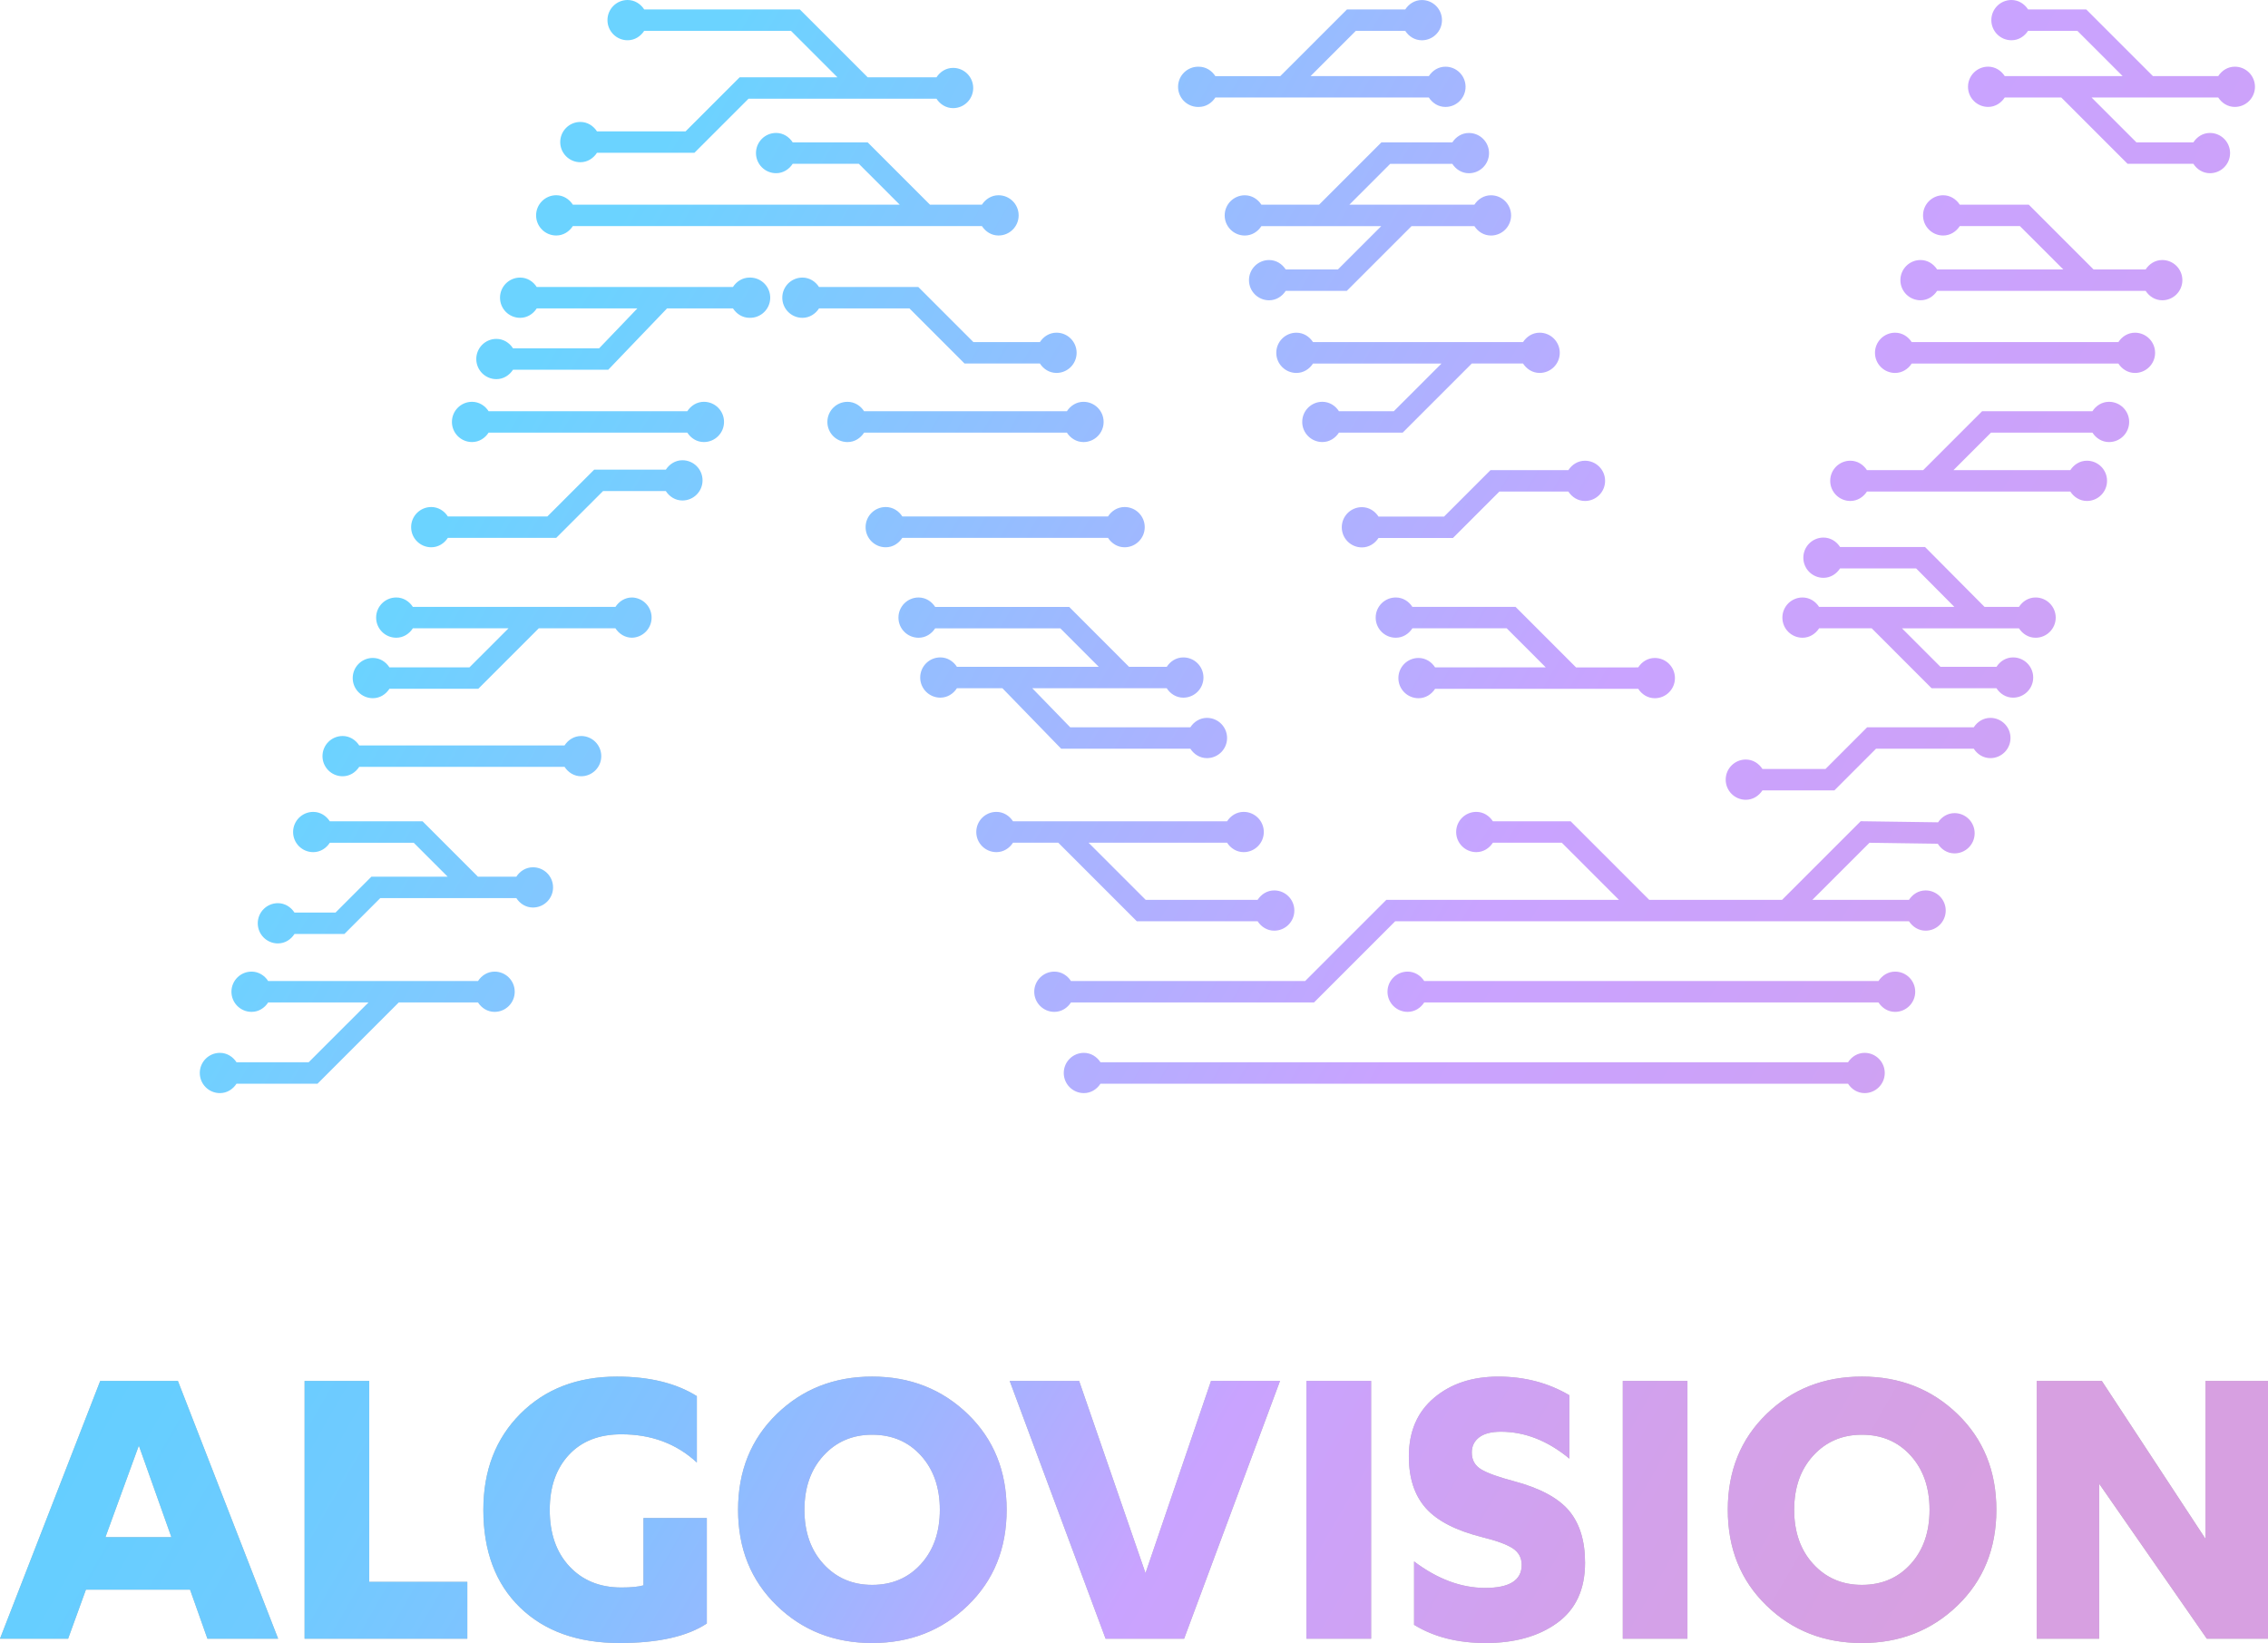<?xml version="1.0" encoding="utf-8"?>
<!-- Generator: Adobe Illustrator 21.0.0, SVG Export Plug-In . SVG Version: 6.00 Build 0)  -->
<svg version="1.1" id="Layer_1" xmlns="http://www.w3.org/2000/svg" xmlns:xlink="http://www.w3.org/1999/xlink" x="0px" y="0px"
	 viewBox="0 0 150.117 108.746" style="enable-background:new 0 0 150.117 108.746;" xml:space="preserve">
<style type="text/css">
	.st0{fill:#B8B8B8;}
	.st1{clip-path:url(#SVGID_2_);fill:url(#Gradient_2_);}
	.st2{clip-path:url(#SVGID_4_);fill:url(#Gradient_3_);}
</style>
<g>
	<g id="Wordmark_2_">
		<g>
			<path id="Wordmark_3_" class="st0" d="M18.409,108.459l-6.634-17.06H6.634L0,108.459h4.509l1.178-3.245h6.893l1.149,3.245H18.409
				z M11.344,101.738H6.979l2.211-6.06L11.344,101.738z M30.931,108.459v-3.762H24.44V91.4h-4.279v17.06h10.77V108.459z
				 M37.651,96.296c0.842-0.909,2.001-1.364,3.475-1.364c1.991,0,3.657,0.623,4.998,1.867v-4.395
				c-1.378-0.861-3.141-1.292-5.285-1.292c-2.623,0-4.753,0.818-6.39,2.456c-1.637,1.637-2.456,3.758-2.456,6.361
				c0,2.738,0.809,4.892,2.427,6.462s3.815,2.355,6.591,2.355c2.546,0,4.471-0.431,5.773-1.292v-6.979h-4.193v4.452
				c-0.326,0.096-0.814,0.144-1.465,0.144c-1.417,0-2.561-0.464-3.432-1.393c-0.872-0.929-1.307-2.178-1.307-3.748
				C36.387,98.417,36.808,97.206,37.651,96.296L37.651,96.296z M57.726,108.746c2.508,0,4.619-0.828,6.333-2.484
				c1.713-1.656,2.57-3.767,2.57-6.333c0-2.565-0.857-4.676-2.57-6.333c-1.714-1.656-3.825-2.484-6.333-2.484
				s-4.614,0.828-6.318,2.484c-1.704,1.657-2.556,3.768-2.556,6.333c0,2.566,0.852,4.677,2.556,6.333
				C53.112,107.919,55.218,108.746,57.726,108.746z M57.726,104.898c-1.302,0-2.375-0.46-3.217-1.379
				c-0.843-0.919-1.264-2.115-1.264-3.59c0-1.474,0.421-2.671,1.264-3.59c0.842-0.919,1.915-1.379,3.217-1.379
				c1.321,0,2.398,0.459,3.231,1.379c0.833,0.919,1.25,2.116,1.25,3.59c0,1.475-0.417,2.671-1.25,3.59
				S59.047,104.898,57.726,104.898z M84.723,91.399h-4.566l-4.337,12.723l-4.394-12.723h-4.595l6.347,17.06h5.198L84.723,91.399
				L84.723,91.399z M86.474,91.399v17.06h4.279v-17.06C90.753,91.399,86.474,91.399,86.474,91.399z M98.335,108.746
				c1.933,0,3.513-0.445,4.74-1.335c1.225-0.89,1.838-2.216,1.838-3.978c0-1.455-0.355-2.604-1.063-3.446
				c-0.709-0.842-1.926-1.494-3.648-1.953c-1.016-0.268-1.733-0.526-2.154-0.775s-0.632-0.622-0.632-1.12
				c0-0.421,0.163-0.756,0.488-1.005c0.325-0.249,0.803-0.373,1.436-0.373c1.59,0,3.102,0.593,4.537,1.78v-4.193
				c-1.396-0.823-2.967-1.235-4.709-1.235c-1.724,0-3.141,0.469-4.251,1.407c-1.111,0.938-1.666,2.23-1.666,3.877
				c0,1.436,0.374,2.576,1.12,3.418c0.747,0.843,1.991,1.484,3.734,1.924c0.938,0.23,1.608,0.474,2.01,0.732
				c0.402,0.259,0.604,0.627,0.604,1.106c0,1.015-0.805,1.522-2.413,1.522c-1.589,0-3.159-0.583-4.71-1.752v4.193
				C94.898,108.344,96.478,108.746,98.335,108.746L98.335,108.746z M107.411,91.399v17.06h4.279v-17.06H107.411z M123.236,108.746
				c2.508,0,4.618-0.828,6.332-2.484c1.714-1.656,2.57-3.767,2.57-6.333c0-2.565-0.856-4.676-2.57-6.333
				c-1.714-1.656-3.824-2.484-6.332-2.484c-2.509,0-4.615,0.828-6.318,2.484c-1.705,1.657-2.557,3.768-2.557,6.333
				c0,2.566,0.852,4.677,2.557,6.333C118.621,107.919,120.727,108.746,123.236,108.746L123.236,108.746z M123.236,104.898
				c-1.303,0-2.375-0.46-3.217-1.379c-0.843-0.919-1.264-2.115-1.264-3.59c0-1.474,0.421-2.671,1.264-3.59
				c0.842-0.919,1.914-1.379,3.217-1.379c1.32,0,2.397,0.459,3.23,1.379c0.833,0.919,1.249,2.116,1.249,3.59
				c0,1.475-0.416,2.671-1.249,3.59S124.557,104.898,123.236,104.898z M134.809,91.399v17.06h4.136V98.206l7.122,10.253h4.05v-17.06
				h-4.136v10.454l-6.864-10.454H134.809z"/>
		</g>
		<g>
			<defs>
				<path id="SVGID_1_" d="M18.409,108.459l-6.634-17.06H6.634L0,108.459h4.509l1.178-3.245h6.893l1.149,3.245H18.409z
					 M11.344,101.738H6.979l2.211-6.06L11.344,101.738z M30.931,108.459v-3.762H24.44V91.4h-4.279v17.06h10.77V108.459z
					 M37.651,96.296c0.842-0.909,2.001-1.364,3.475-1.364c1.991,0,3.657,0.623,4.998,1.867v-4.395
					c-1.378-0.861-3.141-1.292-5.285-1.292c-2.623,0-4.753,0.818-6.39,2.456c-1.637,1.637-2.456,3.758-2.456,6.361
					c0,2.738,0.809,4.892,2.427,6.462s3.815,2.355,6.591,2.355c2.546,0,4.471-0.431,5.773-1.292v-6.979h-4.193v4.452
					c-0.326,0.096-0.814,0.144-1.465,0.144c-1.417,0-2.561-0.464-3.432-1.393c-0.872-0.929-1.307-2.178-1.307-3.748
					C36.387,98.417,36.808,97.206,37.651,96.296L37.651,96.296z M57.726,108.746c2.508,0,4.619-0.828,6.333-2.484
					c1.713-1.656,2.57-3.767,2.57-6.333c0-2.565-0.857-4.676-2.57-6.333c-1.714-1.656-3.825-2.484-6.333-2.484
					s-4.614,0.828-6.318,2.484c-1.704,1.657-2.556,3.768-2.556,6.333c0,2.566,0.852,4.677,2.556,6.333
					C53.112,107.919,55.218,108.746,57.726,108.746z M57.726,104.898c-1.302,0-2.375-0.46-3.217-1.379
					c-0.843-0.919-1.264-2.115-1.264-3.59c0-1.474,0.421-2.671,1.264-3.59c0.842-0.919,1.915-1.379,3.217-1.379
					c1.321,0,2.398,0.459,3.231,1.379c0.833,0.919,1.25,2.116,1.25,3.59c0,1.475-0.417,2.671-1.25,3.59
					S59.047,104.898,57.726,104.898z M84.723,91.399h-4.566l-4.337,12.723l-4.394-12.723h-4.595l6.347,17.06h5.198L84.723,91.399
					L84.723,91.399z M86.474,91.399v17.06h4.279v-17.06C90.753,91.399,86.474,91.399,86.474,91.399z M98.335,108.746
					c1.933,0,3.513-0.445,4.74-1.335c1.225-0.89,1.838-2.216,1.838-3.978c0-1.455-0.355-2.604-1.063-3.446
					c-0.709-0.842-1.926-1.494-3.648-1.953c-1.016-0.268-1.733-0.526-2.154-0.775s-0.632-0.622-0.632-1.12
					c0-0.421,0.163-0.756,0.488-1.005c0.325-0.249,0.803-0.373,1.436-0.373c1.59,0,3.102,0.593,4.537,1.78v-4.193
					c-1.396-0.823-2.967-1.235-4.709-1.235c-1.724,0-3.141,0.469-4.251,1.407c-1.111,0.938-1.666,2.23-1.666,3.877
					c0,1.436,0.374,2.576,1.12,3.418c0.747,0.843,1.991,1.484,3.734,1.924c0.938,0.23,1.608,0.474,2.01,0.732
					c0.402,0.259,0.604,0.627,0.604,1.106c0,1.015-0.805,1.522-2.413,1.522c-1.589,0-3.159-0.583-4.71-1.752v4.193
					C94.898,108.344,96.478,108.746,98.335,108.746L98.335,108.746z M107.411,91.399v17.06h4.279v-17.06H107.411z M123.236,108.746
					c2.508,0,4.618-0.828,6.332-2.484c1.714-1.656,2.57-3.767,2.57-6.333c0-2.565-0.856-4.676-2.57-6.333
					c-1.714-1.656-3.824-2.484-6.332-2.484c-2.509,0-4.615,0.828-6.318,2.484c-1.705,1.657-2.557,3.768-2.557,6.333
					c0,2.566,0.852,4.677,2.557,6.333C118.621,107.919,120.727,108.746,123.236,108.746L123.236,108.746z M123.236,104.898
					c-1.303,0-2.375-0.46-3.217-1.379c-0.843-0.919-1.264-2.115-1.264-3.59c0-1.474,0.421-2.671,1.264-3.59
					c0.842-0.919,1.914-1.379,3.217-1.379c1.32,0,2.397,0.459,3.23,1.379c0.833,0.919,1.249,2.116,1.249,3.59
					c0,1.475-0.416,2.671-1.249,3.59S124.557,104.898,123.236,104.898z M134.809,91.399v17.06h4.136V98.206l7.122,10.253h4.05
					v-17.06h-4.136v10.454l-6.864-10.454H134.809z"/>
			</defs>
			<clipPath id="SVGID_2_">
				<use xlink:href="#SVGID_1_"  style="overflow:visible;"/>
			</clipPath>
			
				<linearGradient id="Gradient_2_" gradientUnits="userSpaceOnUse" x1="125.324" y1="-230.079" x2="233.995" y2="-292.82" gradientTransform="matrix(1 0 0 -1 -114.96 -170.494)">
				<stop  offset="0" style="stop-color:#62D0FF"/>
				<stop  offset="0.132" style="stop-color:#66CEFF"/>
				<stop  offset="0.254" style="stop-color:#71CAFF"/>
				<stop  offset="0.37" style="stop-color:#83C1FF"/>
				<stop  offset="0.484" style="stop-color:#9DB6FF"/>
				<stop  offset="0.596" style="stop-color:#BFA7FF"/>
				<stop  offset="0.625" style="stop-color:#C9A3FF"/>
				<stop  offset="0.846" style="stop-color:#D3A1EA"/>
				<stop  offset="1" style="stop-color:#D7A0E1"/>
			</linearGradient>
			<path id="Gradient_1_" class="st1" d="M-30.541,62.942h200.25v61.667h-200.25V62.942z"/>
		</g>
	</g>
	<g id="Logomark_2_">
		<g>
			<defs>
				<path id="SVGID_3_" d="M36.607,58.734c0,0.736-0.597,1.332-1.332,1.332c-0.469,0-0.862-0.257-1.099-0.623h-9.007l-2.375,2.375
					h-3.302c-0.237,0.367-0.63,0.624-1.099,0.624c-0.736,0-1.332-0.596-1.332-1.332s0.596-1.332,1.332-1.332
					c0.469,0,0.861,0.257,1.099,0.623h2.715l2.375-2.375h5.05l-2.249-2.248h-5.552c-0.237,0.366-0.63,0.623-1.099,0.623
					c-0.736,0-1.332-0.596-1.332-1.332s0.596-1.332,1.332-1.332c0.469,0,0.862,0.257,1.099,0.623h6.139l3.666,3.666h2.539
					c0.237-0.366,0.63-0.623,1.099-0.623c0.735-0.002,1.331,0.592,1.333,1.327C36.607,58.731,36.607,58.733,36.607,58.734z
					 M38.466,48.714c-0.469,0-0.862,0.257-1.099,0.623H23.776c-0.237-0.366-0.63-0.623-1.099-0.623
					c-0.736,0-1.332,0.596-1.332,1.332s0.596,1.332,1.332,1.332c0.469,0,0.862-0.257,1.099-0.623h13.591
					c0.237,0.366,0.63,0.623,1.099,0.623c0.736,0,1.332-0.596,1.332-1.332S39.202,48.714,38.466,48.714z M41.834,39.545
					c-0.469,0-0.862,0.257-1.099,0.624H27.327c-0.237-0.367-0.63-0.624-1.099-0.624c-0.736,0-1.332,0.596-1.332,1.332
					s0.596,1.332,1.332,1.332c0.469,0,0.861-0.257,1.099-0.623h6.33l-2.584,2.584h-5.296c-0.237-0.366-0.63-0.623-1.099-0.623
					c-0.736,0-1.332,0.596-1.332,1.332s0.596,1.332,1.332,1.332c0.469,0,0.862-0.257,1.099-0.624h5.882l4.002-4.002h5.074
					c0.237,0.366,0.63,0.623,1.099,0.623c0.735-0.02,1.315-0.633,1.295-1.368C43.11,40.133,42.541,39.564,41.834,39.545z
					 M45.17,30.462c-0.469,0-0.861,0.257-1.099,0.623h-4.743l-3.097,3.096h-6.588c-0.237-0.366-0.63-0.623-1.099-0.623
					c-0.736,0-1.332,0.596-1.332,1.332s0.596,1.332,1.332,1.332c0.469,0,0.862-0.257,1.099-0.623h7.174l3.098-3.097h4.155
					c0.237,0.367,0.63,0.624,1.099,0.624c0.736,0,1.332-0.596,1.332-1.332C46.502,31.059,45.906,30.462,45.17,30.462z
					 M46.591,26.594c-0.469,0-0.861,0.257-1.099,0.623H32.341c-0.237-0.366-0.63-0.623-1.099-0.623
					c-0.736,0.001-1.331,0.598-1.33,1.334c0.001,0.734,0.596,1.329,1.33,1.33c0.469,0,0.862-0.257,1.099-0.624h13.15
					c0.237,0.367,0.63,0.624,1.099,0.624c0.736,0,1.332-0.596,1.333-1.332S47.327,26.594,46.591,26.594z M49.611,18.372
					c-0.469,0-0.862,0.257-1.099,0.623l-4.968,0.001h-8.018c-0.237-0.367-0.63-0.624-1.099-0.624c-0.736,0-1.332,0.596-1.332,1.332
					s0.596,1.332,1.332,1.332l0,0c0.469,0,0.861-0.257,1.099-0.623h6.66l-2.53,2.64h-5.701c-0.237-0.366-0.63-0.623-1.099-0.623
					c-0.736,0-1.332,0.596-1.332,1.332s0.596,1.332,1.332,1.332l0,0c0.469,0,0.862-0.257,1.099-0.623h6.305l3.89-4.058l4.364-0.001
					c0.237,0.366,0.63,0.623,1.099,0.623c0.735,0.02,1.347-0.561,1.367-1.296s-0.561-1.347-1.296-1.367
					C49.66,18.371,49.635,18.371,49.611,18.372z M38.414,10.737c0.469,0,0.862-0.257,1.099-0.624h6.451l3.58-3.579h12.441
					c0.237,0.366,0.63,0.623,1.099,0.623c0.736,0,1.332-0.596,1.332-1.332s-0.596-1.332-1.332-1.332
					c-0.469,0-0.862,0.257-1.099,0.623h-4.553L52.94,0.624H42.639C42.402,0.257,42.009,0,41.54,0c-0.736,0-1.332,0.596-1.332,1.332
					s0.596,1.332,1.332,1.332l0,0c0.469,0,0.861-0.257,1.099-0.623h9.715l3.075,3.074h-6.471l-3.58,3.579h-5.865
					c-0.237-0.366-0.63-0.623-1.099-0.623c-0.736,0-1.333,0.597-1.333,1.333S37.678,10.737,38.414,10.737z M36.817,15.587
					c0.469,0,0.862-0.257,1.099-0.624h27.077c0.237,0.367,0.63,0.624,1.099,0.624c0.736,0,1.332-0.596,1.332-1.332
					s-0.596-1.332-1.332-1.332c-0.469,0-0.861,0.257-1.099,0.623h-3.439l-4.123-4.123h-4.962c-0.237-0.367-0.63-0.624-1.099-0.624
					c-0.736,0-1.332,0.596-1.332,1.332s0.596,1.332,1.332,1.332l0,0c0.469,0,0.861-0.257,1.099-0.623h4.376l2.705,2.705H37.915
					c-0.237-0.366-0.63-0.623-1.099-0.623c-0.736,0-1.332,0.597-1.332,1.333S36.081,15.587,36.817,15.587
					C36.817,15.587,36.817,15.587,36.817,15.587z M60.196,20.413l3.647,3.647h4.987c0.237,0.366,0.63,0.623,1.099,0.623
					c0.736,0,1.332-0.596,1.332-1.332s-0.596-1.332-1.332-1.332c-0.469,0-0.862,0.257-1.099,0.623h-4.4l-3.647-3.647H54.21
					c-0.237-0.366-0.63-0.623-1.099-0.623c-0.736,0-1.332,0.596-1.332,1.332s0.596,1.332,1.332,1.332
					c0.469,0,0.862-0.257,1.099-0.623C54.21,20.413,60.196,20.413,60.196,20.413z M70.617,28.635
					c0.237,0.367,0.63,0.624,1.099,0.624c0.736,0,1.332-0.596,1.332-1.332s-0.596-1.332-1.332-1.332
					c-0.469,0-0.861,0.257-1.099,0.623H57.194c-0.237-0.366-0.63-0.623-1.099-0.623c-0.736,0-1.332,0.596-1.332,1.332
					s0.596,1.332,1.332,1.332l0,0c0.469,0,0.862-0.257,1.099-0.624C57.194,28.635,70.617,28.635,70.617,28.635z M59.724,35.599
					h13.614c0.237,0.366,0.63,0.623,1.099,0.623c0.736,0,1.332-0.596,1.332-1.332s-0.596-1.332-1.332-1.332
					c-0.469,0-0.862,0.257-1.099,0.623H59.724c-0.237-0.366-0.63-0.623-1.099-0.623c-0.736,0-1.332,0.596-1.332,1.332
					s0.596,1.332,1.332,1.332l0,0C59.094,36.223,59.486,35.966,59.724,35.599z M66.35,45.553l3.887,4.002h8.551
					c0.237,0.366,0.63,0.623,1.099,0.623c0.736,0,1.332-0.596,1.332-1.332s-0.596-1.332-1.332-1.332
					c-0.469,0-0.861,0.257-1.099,0.623h-7.952l-2.51-2.584h8.899c0.237,0.366,0.63,0.623,1.099,0.623
					c0.736,0,1.332-0.596,1.332-1.332s-0.596-1.332-1.332-1.332c-0.469,0-0.862,0.257-1.099,0.624h-2.494L70.77,40.17h-8.872
					c-0.237-0.367-0.63-0.624-1.099-0.624c-0.736,0-1.332,0.596-1.332,1.332s0.596,1.332,1.332,1.332
					c0.469,0,0.861-0.257,1.099-0.623h8.284l2.545,2.548h-9.389c-0.237-0.367-0.63-0.624-1.099-0.624
					c-0.736,0-1.332,0.596-1.332,1.332s0.596,1.332,1.332,1.332c0.469,0,0.861-0.257,1.099-0.623h3.012L66.35,45.553z
					 M70.047,55.777l5.197,5.198h7.997c0.237,0.366,0.63,0.623,1.099,0.623c0.736,0,1.332-0.596,1.332-1.332
					s-0.596-1.332-1.332-1.332c-0.469,0-0.862,0.257-1.099,0.623h-7.41l-3.78-3.78h9.168c0.237,0.366,0.63,0.623,1.099,0.623
					c0.736,0,1.332-0.596,1.332-1.332s-0.596-1.332-1.332-1.332c-0.469,0-0.862,0.257-1.099,0.623H67.05
					c-0.237-0.367-0.63-0.623-1.099-0.623c-0.736,0-1.332,0.596-1.332,1.332s0.596,1.332,1.332,1.332
					c0.469,0,0.862-0.257,1.099-0.623H70.047L70.047,55.777z M134.733,39.545c-0.469,0-0.862,0.257-1.099,0.624h-2.278l-3.94-3.966
					h-5.624c-0.237-0.367-0.63-0.623-1.099-0.623c-0.736,0-1.332,0.596-1.332,1.332s0.596,1.332,1.332,1.332l0,0
					c0.469,0,0.861-0.257,1.099-0.623h5.034l2.532,2.548h-8.953c-0.237-0.367-0.63-0.624-1.099-0.624
					c-0.736,0-1.332,0.596-1.332,1.332s0.596,1.332,1.332,1.332c0.469,0,0.861-0.257,1.099-0.623h3.482l3.964,3.966h4.294
					c0.237,0.366,0.63,0.623,1.099,0.623c0.736,0,1.332-0.596,1.332-1.332s-0.596-1.332-1.332-1.332
					c-0.469,0-0.862,0.257-1.099,0.624h-3.707l-2.548-2.548h7.744c0.237,0.366,0.63,0.623,1.099,0.623
					c0.736,0,1.333-0.597,1.333-1.333C136.065,40.142,135.469,39.545,134.733,39.545z M141.312,22.02
					c-0.469,0-0.862,0.257-1.099,0.623h-13.679c-0.237-0.367-0.63-0.623-1.099-0.623c-0.736,0-1.332,0.596-1.332,1.332
					s0.596,1.332,1.332,1.332l0,0c0.469,0,0.862-0.257,1.099-0.623h13.679c0.237,0.366,0.63,0.623,1.099,0.623
					c0.736,0,1.332-0.596,1.332-1.332S142.048,22.02,141.312,22.02z M143.117,17.21c-0.469,0-0.862,0.257-1.099,0.623h-3.448
					l-4.286-4.286h-4.569c-0.237-0.366-0.63-0.623-1.099-0.623c-0.736,0-1.332,0.596-1.332,1.332s0.596,1.332,1.332,1.332l0,0
					c0.469,0,0.862-0.257,1.099-0.623h3.982l2.869,2.868h-8.35c-0.237-0.366-0.63-0.623-1.099-0.623
					c-0.736,0-1.332,0.596-1.332,1.332s0.596,1.332,1.332,1.332c0.469,0,0.862-0.257,1.099-0.623h13.802
					c0.237,0.366,0.63,0.623,1.099,0.623c0.736,0,1.332-0.596,1.332-1.332S143.853,17.21,143.117,17.21z M147.922,4.413
					c-0.469,0-0.861,0.257-1.099,0.623h-4.324l-4.413-4.412h-3.85C133.999,0.257,133.606,0,133.137,0
					c-0.736,0-1.332,0.596-1.332,1.332s0.596,1.332,1.332,1.332l0,0c0.469,0,0.861-0.257,1.099-0.623h3.264l2.994,2.994h-7.802
					c-0.237-0.366-0.63-0.623-1.099-0.623c-0.736,0-1.332,0.596-1.332,1.332s0.596,1.332,1.332,1.332l0,0
					c0.469,0,0.862-0.257,1.099-0.624h3.742l4.388,4.389h4.354c0.237,0.366,0.63,0.623,1.099,0.623c0.736,0,1.332-0.596,1.332-1.332
					S147.011,8.8,146.275,8.8c-0.469,0-0.862,0.257-1.099,0.624h-3.766l-2.971-2.971h8.384c0.237,0.367,0.63,0.624,1.099,0.624
					c0.736,0,1.332-0.596,1.332-1.332S148.658,4.413,147.922,4.413z M79.345,7.078c0.469,0,0.862-0.257,1.099-0.624h14.13
					c0.237,0.367,0.63,0.624,1.099,0.624c0.736,0,1.332-0.596,1.332-1.332s-0.596-1.332-1.332-1.332
					c-0.469,0-0.861,0.257-1.099,0.623h-7.829l2.995-2.994h3.272c0.237,0.366,0.63,0.623,1.099,0.623
					c0.736,0,1.332-0.596,1.332-1.332s-0.596-1.332-1.332-1.332c-0.469,0-0.862,0.257-1.099,0.624h-3.858L84.74,5.038h-4.297
					c-0.237-0.366-0.63-0.623-1.099-0.623c-0.735-0.02-1.348,0.56-1.368,1.296s0.56,1.348,1.296,1.368
					C79.296,7.079,79.321,7.079,79.345,7.078L79.345,7.078z M96.128,9.425h-4.696l-4.123,4.123h-3.817
					c-0.237-0.366-0.63-0.623-1.099-0.623c-0.736,0-1.332,0.596-1.332,1.332s0.596,1.332,1.332,1.332l0,0
					c0.469,0,0.862-0.257,1.099-0.623h7.933l-2.869,2.868H85.1c-0.237-0.366-0.63-0.623-1.099-0.623
					c-0.736,0-1.332,0.596-1.332,1.332s0.596,1.332,1.332,1.332c0.469,0,0.862-0.257,1.099-0.623h4.043l4.286-4.286h4.158
					c0.237,0.366,0.63,0.623,1.099,0.623c0.736,0,1.332-0.596,1.332-1.332s-0.596-1.332-1.332-1.332
					c-0.469,0-0.862,0.257-1.099,0.623h-8.274l2.705-2.705h4.109c0.237,0.366,0.63,0.623,1.099,0.623
					c0.736,0,1.332-0.596,1.332-1.332s-0.596-1.332-1.332-1.332C96.758,8.801,96.365,9.058,96.128,9.425L96.128,9.425z
					 M86.907,22.643c-0.237-0.367-0.63-0.623-1.099-0.623c-0.736,0-1.332,0.596-1.332,1.332s0.596,1.332,1.332,1.332l0,0
					c0.469,0,0.862-0.257,1.099-0.623h8.506l-3.156,3.155h-3.633c-0.237-0.366-0.63-0.623-1.099-0.623
					c-0.736,0-1.332,0.596-1.332,1.332s0.596,1.332,1.332,1.332c0.469,0,0.862-0.257,1.099-0.624h4.22l4.573-4.573h3.392
					c0.237,0.366,0.63,0.623,1.099,0.623c0.736,0,1.332-0.596,1.332-1.332s-0.596-1.332-1.332-1.332
					c-0.469,0-0.862,0.257-1.099,0.623L86.907,22.643L86.907,22.643z M104.318,44.173l-4.002-4.004h-6.83
					c-0.237-0.367-0.63-0.624-1.099-0.624c-0.736,0-1.332,0.596-1.332,1.332s0.596,1.332,1.332,1.332
					c0.469,0,0.861-0.257,1.099-0.623h6.243l2.585,2.586h-7.325c-0.237-0.367-0.63-0.624-1.099-0.624
					c-0.736,0-1.332,0.596-1.332,1.332s0.596,1.332,1.332,1.332c0.469,0,0.861-0.257,1.099-0.623h13.443
					c0.237,0.366,0.63,0.623,1.099,0.623c0.736,0,1.332-0.596,1.332-1.332s-0.596-1.332-1.332-1.332
					c-0.469,0-0.862,0.257-1.099,0.624L104.318,44.173L104.318,44.173z M32.738,64.308c-0.469,0-0.862,0.257-1.099,0.623H17.75
					c-0.237-0.366-0.63-0.623-1.099-0.623c-0.736,0-1.332,0.596-1.332,1.332s0.596,1.332,1.332,1.332
					c0.469,0,0.862-0.257,1.099-0.623h6.64l-3.96,3.959h-4.775c-0.237-0.366-0.63-0.623-1.099-0.623
					c-0.736,0-1.332,0.596-1.332,1.332s0.596,1.332,1.332,1.332c0.469,0,0.862-0.257,1.099-0.623h5.361l5.377-5.377h5.245
					c0.237,0.366,0.63,0.623,1.099,0.623c0.736,0,1.332-0.596,1.332-1.332C34.07,64.905,33.474,64.308,32.738,64.308z
					 M123.418,69.685c-0.469,0-0.861,0.257-1.099,0.623H72.84c-0.237-0.366-0.63-0.623-1.099-0.623
					c-0.736,0-1.332,0.596-1.332,1.332s0.596,1.332,1.332,1.332c0.469,0,0.862-0.257,1.099-0.623h49.479
					c0.237,0.367,0.63,0.623,1.099,0.623c0.736,0,1.332-0.596,1.332-1.332S124.154,69.685,123.418,69.685z M125.435,64.308
					c-0.469,0-0.862,0.257-1.099,0.623H94.268c-0.237-0.366-0.63-0.623-1.099-0.623c-0.736,0-1.332,0.596-1.332,1.332
					s0.596,1.332,1.332,1.332l0,0c0.469,0,0.862-0.257,1.099-0.623h30.068c0.237,0.366,0.63,0.623,1.099,0.623
					c0.736,0,1.332-0.596,1.332-1.332S126.171,64.308,125.435,64.308z M131.741,47.514c-0.469,0-0.861,0.257-1.099,0.623h-7.057
					l-2.755,2.757h-4.177c-0.237-0.366-0.63-0.623-1.099-0.623c-0.736,0-1.332,0.596-1.332,1.332s0.596,1.332,1.332,1.332
					c0.469,0,0.862-0.257,1.099-0.623h4.764l2.755-2.757h6.469c0.237,0.366,0.63,0.623,1.099,0.623c0.736,0,1.332-0.596,1.333-1.331
					S132.477,47.514,131.741,47.514z M129.387,53.818c-0.469-0.007-0.865,0.245-1.108,0.608l-5.121-0.072l-5.204,5.203h-8.794
					l-5.199-5.198h-5.148c-0.237-0.367-0.63-0.623-1.099-0.623c-0.736,0-1.332,0.596-1.332,1.332s0.596,1.332,1.332,1.332
					c0.469,0,0.862-0.257,1.099-0.623h4.561l3.782,3.78H91.761l-5.374,5.374h-15.5c-0.237-0.366-0.63-0.623-1.099-0.623
					c-0.736,0-1.332,0.596-1.332,1.332s0.596,1.332,1.332,1.332c0.469,0,0.862-0.257,1.099-0.623h16.087l5.374-5.374h34.007
					c0.237,0.366,0.63,0.623,1.099,0.623c0.736,0,1.332-0.596,1.332-1.332s-0.596-1.332-1.332-1.332
					c-0.469,0-0.862,0.257-1.099,0.623h-6.395l3.779-3.777l4.521,0.064c0.232,0.37,0.621,0.632,1.09,0.639
					c0.736,0.01,1.341-0.578,1.351-1.314C130.711,54.433,130.123,53.828,129.387,53.818L129.387,53.818L129.387,53.818z
					 M98.655,31.117l-3.073,3.073h-4.34c-0.237-0.366-0.63-0.623-1.099-0.623c-0.736,0-1.332,0.596-1.332,1.332
					s0.596,1.332,1.332,1.332c0.469,0,0.862-0.257,1.099-0.623h4.927l3.073-3.073h4.567c0.237,0.366,0.63,0.623,1.099,0.623
					c0.736,0,1.332-0.596,1.332-1.332s-0.596-1.332-1.332-1.332c-0.469,0-0.862,0.257-1.099,0.623H98.655z M139.595,26.594
					c-0.469,0-0.861,0.257-1.099,0.623h-7.302l-3.899,3.899h-3.724c-0.237-0.366-0.63-0.623-1.099-0.623
					c-0.736,0-1.332,0.596-1.332,1.332s0.596,1.332,1.332,1.332l0,0c0.469,0,0.862-0.257,1.099-0.623h13.462
					c0.237,0.366,0.63,0.623,1.099,0.623c0.736,0,1.332-0.596,1.332-1.332s-0.596-1.332-1.332-1.332
					c-0.469,0-0.862,0.257-1.099,0.623H129.3l2.482-2.481h6.714c0.237,0.367,0.63,0.624,1.099,0.624
					c0.736,0,1.333-0.597,1.333-1.333S140.331,26.594,139.595,26.594z"/>
			</defs>
			<clipPath id="SVGID_4_">
				<use xlink:href="#SVGID_3_"  style="overflow:visible;"/>
			</clipPath>
			
				<linearGradient id="Gradient_3_" gradientUnits="userSpaceOnUse" x1="143.492" y1="-206.568" x2="252.291" y2="-269.383" gradientTransform="matrix(1 0 0 -1 -114.96 -170.494)">
				<stop  offset="0" style="stop-color:#6BD3FF"/>
				<stop  offset="0.575" style="stop-color:#C9A3FF"/>
				<stop  offset="0.728" style="stop-color:#CCA2F9"/>
				<stop  offset="0.927" style="stop-color:#D3A1E9"/>
				<stop  offset="1" style="stop-color:#D7A0E1"/>
			</linearGradient>
			<path id="Gradient" class="st2" d="M11.934-2.75h151.775v146.109H11.934V-2.75z"/>
		</g>
	</g>
</g>
</svg>
